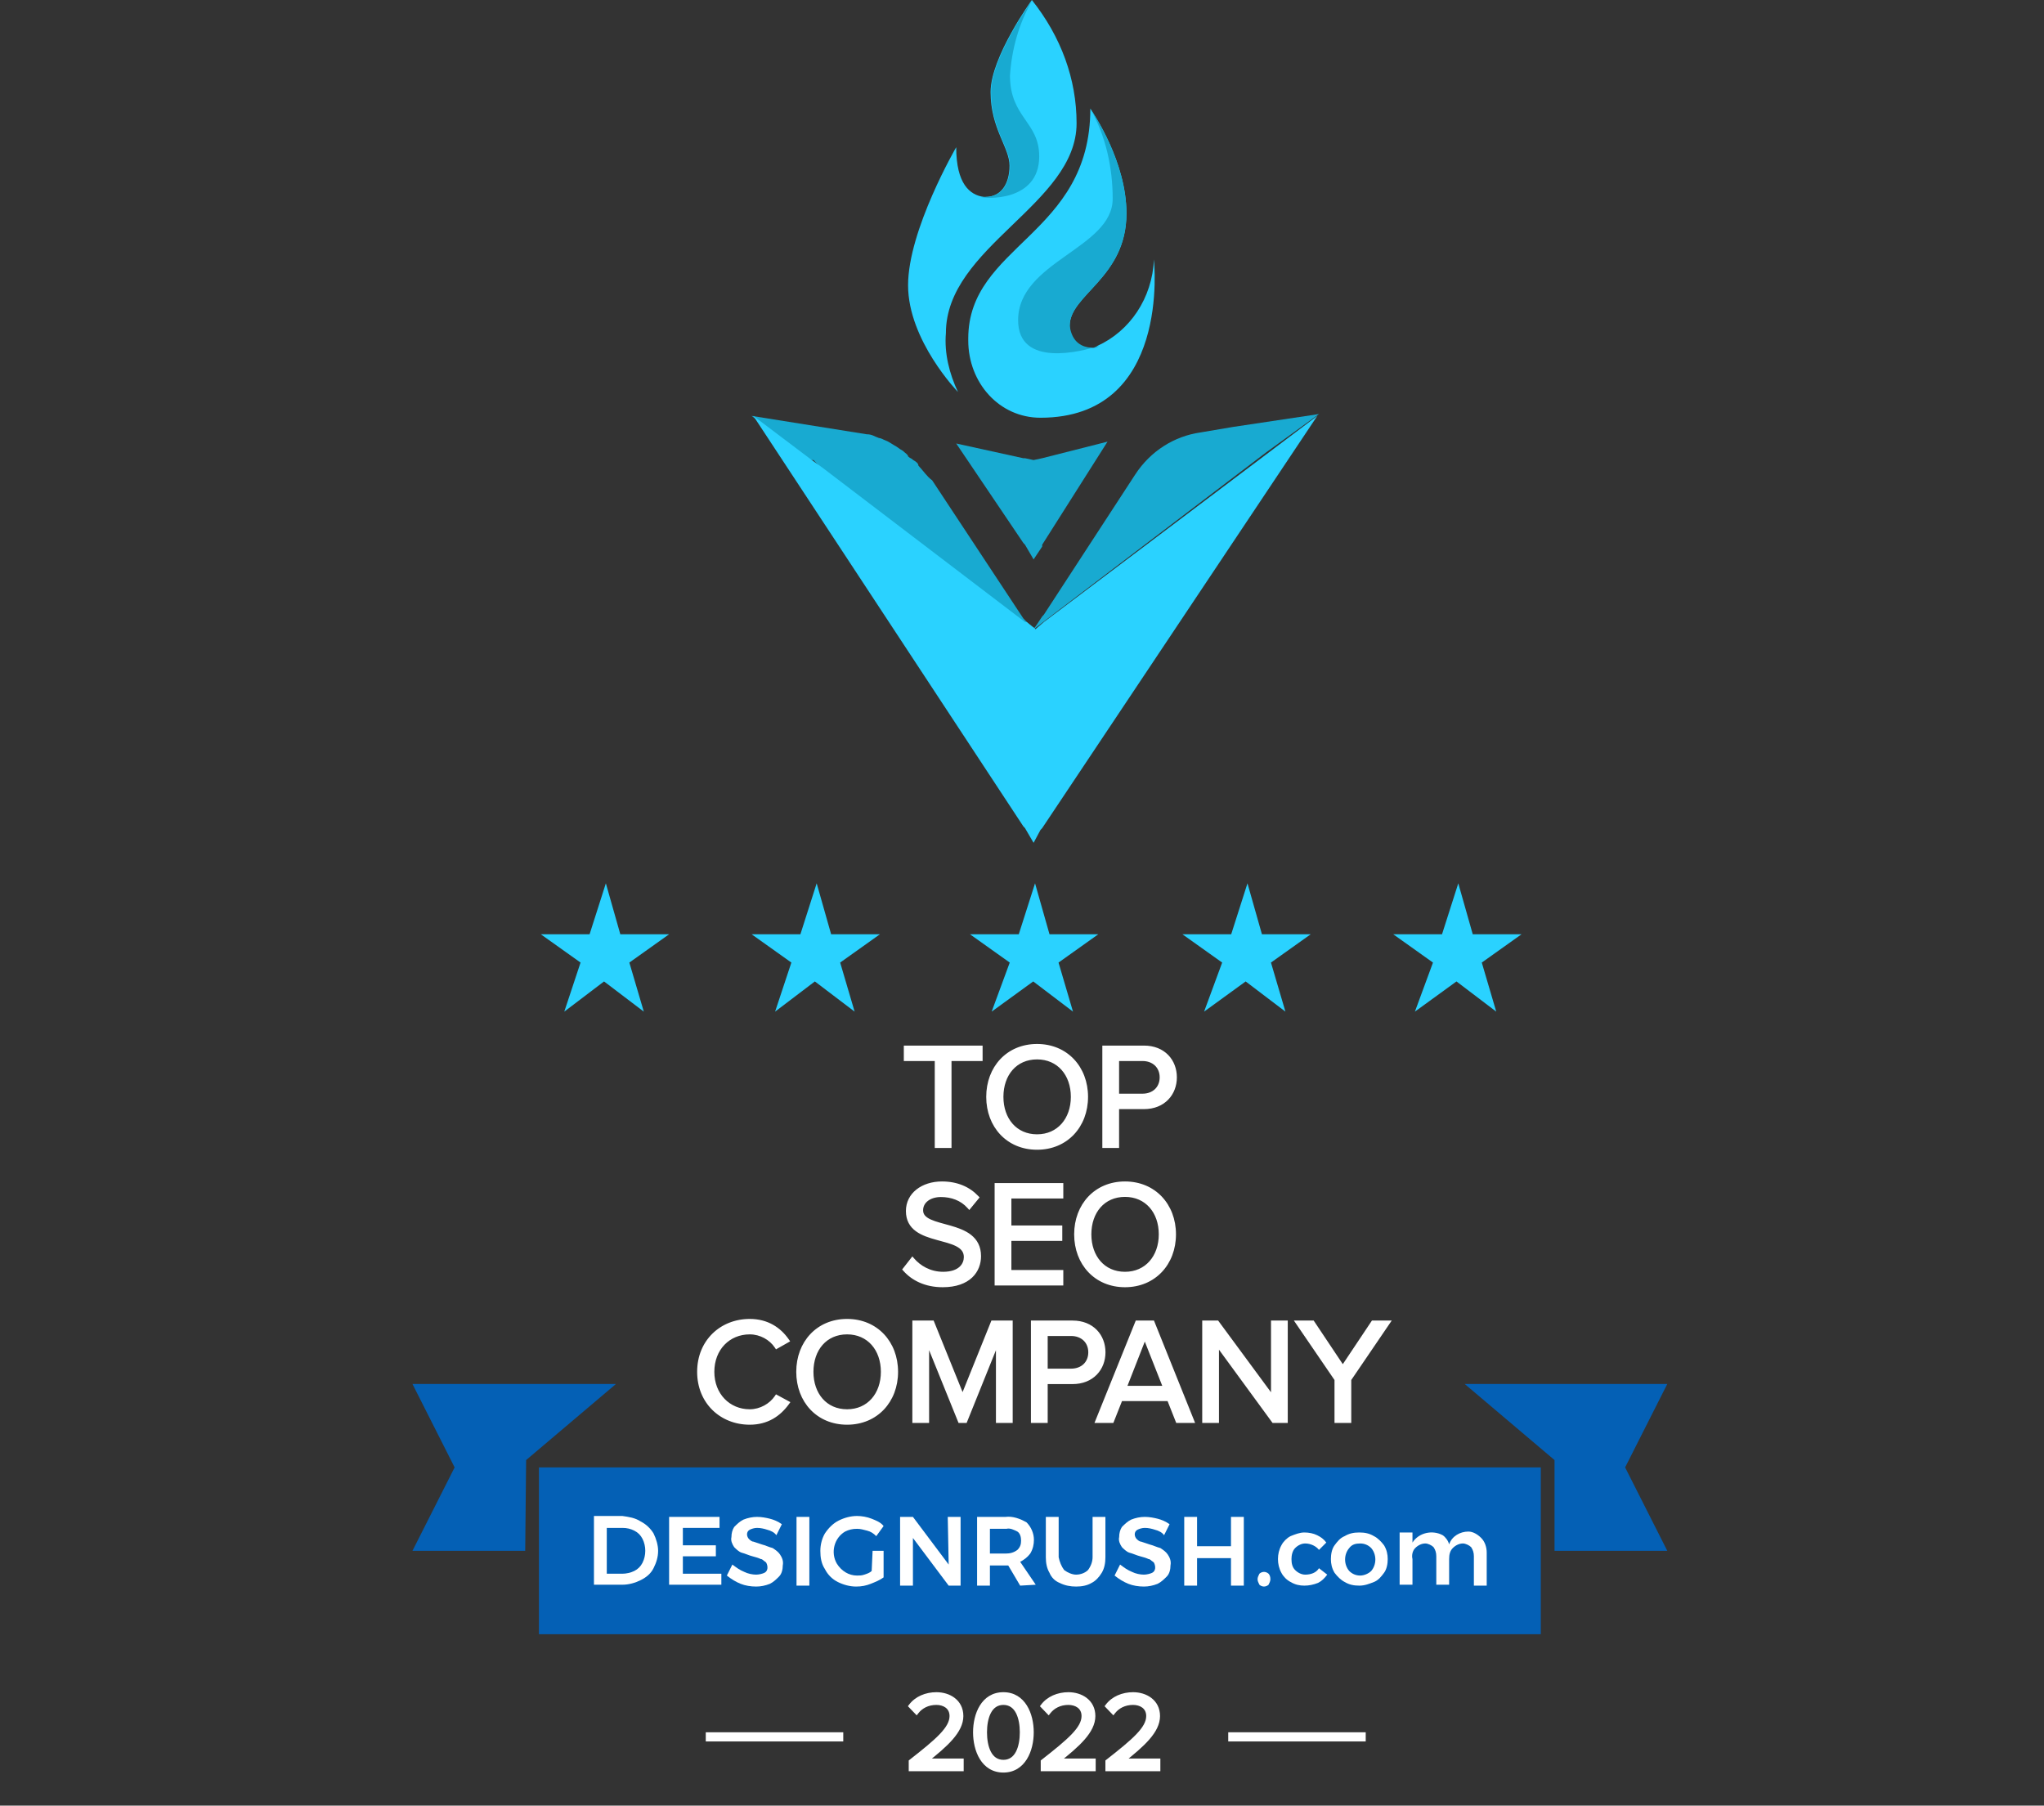 <svg width="223" height="197" viewBox="0 0 223 197" fill="none" xmlns="http://www.w3.org/2000/svg">
<rect x="0" y="0" width="223" height="197" fill="#333333" stroke="none"/>
<path d="M103.56 125V115.512H106.952V114.328H98.856V115.512H102.232V125H103.56ZM113.143 125.192C116.295 125.192 118.455 122.824 118.455 119.672C118.455 116.52 116.295 114.152 113.143 114.152C109.991 114.152 107.847 116.52 107.847 119.672C107.847 122.824 109.991 125.192 113.143 125.192ZM113.143 124.008C110.743 124.008 109.223 122.152 109.223 119.672C109.223 117.176 110.743 115.336 113.143 115.336C115.527 115.336 117.079 117.176 117.079 119.672C117.079 122.152 115.527 124.008 113.143 124.008ZM121.842 125V120.76H124.802C126.93 120.76 128.146 119.288 128.146 117.544C128.146 115.8 126.946 114.328 124.802 114.328H120.514V125H121.842ZM124.642 119.576H121.842V115.512H124.642C125.906 115.512 126.77 116.344 126.77 117.544C126.77 118.744 125.906 119.576 124.642 119.576ZM102.845 140.192C105.725 140.192 106.781 138.592 106.781 137.056C106.781 133.072 100.461 134.448 100.461 132.048C100.461 131.04 101.389 130.352 102.653 130.352C103.821 130.352 104.941 130.736 105.741 131.632L106.541 130.656C105.645 129.712 104.381 129.152 102.765 129.152C100.653 129.152 99.085 130.368 99.085 132.128C99.085 135.936 105.405 134.4 105.405 137.152C105.405 137.984 104.797 139.008 102.893 139.008C101.389 139.008 100.237 138.272 99.549 137.472L98.749 138.496C99.629 139.488 101.005 140.192 102.845 140.192ZM115.756 140V138.816H110.092V135.136H115.644V133.952H110.092V130.512H115.756V129.328H108.764V140H115.756ZM122.737 140.192C125.889 140.192 128.049 137.824 128.049 134.672C128.049 131.52 125.889 129.152 122.737 129.152C119.585 129.152 117.441 131.52 117.441 134.672C117.441 137.824 119.585 140.192 122.737 140.192ZM122.737 139.008C120.337 139.008 118.817 137.152 118.817 134.672C118.817 132.176 120.337 130.336 122.737 130.336C125.121 130.336 126.673 132.176 126.673 134.672C126.673 137.152 125.121 139.008 122.737 139.008ZM81.796 155.192C83.684 155.192 84.964 154.296 85.86 153.064L84.74 152.456C84.132 153.352 83.012 154.008 81.796 154.008C79.46 154.008 77.684 152.2 77.684 149.672C77.684 147.112 79.46 145.336 81.796 145.336C83.012 145.336 84.132 145.976 84.74 146.888L85.844 146.264C84.996 145.048 83.684 144.152 81.796 144.152C78.724 144.152 76.308 146.392 76.308 149.672C76.308 152.952 78.724 155.192 81.796 155.192ZM92.417 155.192C95.569 155.192 97.729 152.824 97.729 149.672C97.729 146.52 95.569 144.152 92.417 144.152C89.265 144.152 87.121 146.52 87.121 149.672C87.121 152.824 89.265 155.192 92.417 155.192ZM92.417 154.008C90.017 154.008 88.497 152.152 88.497 149.672C88.497 147.176 90.017 145.336 92.417 145.336C94.801 145.336 96.353 147.176 96.353 149.672C96.353 152.152 94.801 154.008 92.417 154.008ZM110.235 155V144.328H108.331L105.019 152.552L101.691 144.328H99.787V155H101.115V146.024L104.747 155H105.291L108.907 146.024V155H110.235ZM114.053 155V150.76H117.013C119.141 150.76 120.357 149.288 120.357 147.544C120.357 145.8 119.157 144.328 117.013 144.328H112.725V155H114.053ZM116.853 149.576H114.053V145.512H116.853C118.117 145.512 118.981 146.344 118.981 147.544C118.981 148.744 118.117 149.576 116.853 149.576ZM130.017 155L125.729 144.328H124.081L119.777 155H121.297L122.241 152.616H127.553L128.497 155H130.017ZM127.169 151.448H122.641L124.897 145.688L127.169 151.448ZM140.244 155V144.328H138.916V152.664L132.772 144.328H131.412V155H132.74V146.488L138.964 155H140.244ZM147.172 155V150.488L151.364 144.328H149.812L146.5 149.288L143.188 144.328H141.636L145.844 150.488V155H147.172Z" fill="white"/>
<path d="M103.56 125V125.25H103.81V125H103.56ZM103.56 115.512V115.262H103.31V115.512H103.56ZM106.952 115.512V115.762H107.202V115.512H106.952ZM106.952 114.328H107.202V114.078H106.952V114.328ZM98.856 114.328V114.078H98.606V114.328H98.856ZM98.856 115.512H98.606V115.762H98.856V115.512ZM102.232 115.512H102.482V115.262H102.232V115.512ZM102.232 125H101.982V125.25H102.232V125ZM103.81 125V115.512H103.31V125H103.81ZM103.56 115.762H106.952V115.262H103.56V115.762ZM107.202 115.512V114.328H106.702V115.512H107.202ZM106.952 114.078H98.856V114.578H106.952V114.078ZM98.606 114.328V115.512H99.106V114.328H98.606ZM98.856 115.762H102.232V115.262H98.856V115.762ZM101.982 115.512V125H102.482V115.512H101.982ZM102.232 125.25H103.56V124.75H102.232V125.25ZM113.143 125.442C116.446 125.442 118.705 122.949 118.705 119.672H118.205C118.205 122.699 116.145 124.942 113.143 124.942V125.442ZM118.705 119.672C118.705 116.395 116.446 113.902 113.143 113.902V114.402C116.145 114.402 118.205 116.645 118.205 119.672H118.705ZM113.143 113.902C109.84 113.902 107.597 116.396 107.597 119.672H108.097C108.097 116.644 110.143 114.402 113.143 114.402V113.902ZM107.597 119.672C107.597 122.948 109.84 125.442 113.143 125.442V124.942C110.143 124.942 108.097 122.7 108.097 119.672H107.597ZM113.143 123.758C112.012 123.758 111.102 123.323 110.471 122.605C109.838 121.884 109.473 120.862 109.473 119.672H108.973C108.973 120.962 109.369 122.108 110.095 122.935C110.825 123.765 111.874 124.258 113.143 124.258V123.758ZM109.473 119.672C109.473 118.474 109.838 117.452 110.471 116.733C111.101 116.018 112.012 115.586 113.143 115.586V115.086C111.875 115.086 110.825 115.574 110.096 116.403C109.369 117.228 108.973 118.374 108.973 119.672H109.473ZM113.143 115.586C114.267 115.586 115.182 116.018 115.818 116.734C116.457 117.453 116.829 118.475 116.829 119.672H117.329C117.329 118.373 116.925 117.227 116.192 116.402C115.457 115.574 114.404 115.086 113.143 115.086V115.586ZM116.829 119.672C116.829 120.861 116.458 121.883 115.818 122.604C115.181 123.323 114.266 123.758 113.143 123.758V124.258C114.405 124.258 115.457 123.765 116.192 122.936C116.925 122.109 117.329 120.963 117.329 119.672H116.829ZM121.842 125V125.25H122.092V125H121.842ZM121.842 120.76V120.51H121.592V120.76H121.842ZM120.514 114.328V114.078H120.264V114.328H120.514ZM120.514 125H120.264V125.25H120.514V125ZM121.842 119.576H121.592V119.826H121.842V119.576ZM121.842 115.512V115.262H121.592V115.512H121.842ZM122.092 125V120.76H121.592V125H122.092ZM121.842 121.01H124.802V120.51H121.842V121.01ZM124.802 121.01C125.926 121.01 126.829 120.62 127.451 119.98C128.071 119.343 128.396 118.474 128.396 117.544H127.896C127.896 118.358 127.612 119.097 127.092 119.632C126.574 120.164 125.805 120.51 124.802 120.51V121.01ZM128.396 117.544C128.396 116.615 128.075 115.746 127.457 115.108C126.837 114.468 125.934 114.078 124.802 114.078V114.578C125.814 114.578 126.582 114.924 127.098 115.456C127.616 115.99 127.896 116.729 127.896 117.544H128.396ZM124.802 114.078H120.514V114.578H124.802V114.078ZM120.264 114.328V125H120.764V114.328H120.264ZM120.514 125.25H121.842V124.75H120.514V125.25ZM124.642 119.326H121.842V119.826H124.642V119.326ZM122.092 119.576V115.512H121.592V119.576H122.092ZM121.842 115.762H124.642V115.262H121.842V115.762ZM124.642 115.762C125.218 115.762 125.685 115.951 126.007 116.259C126.327 116.566 126.52 117.006 126.52 117.544H127.02C127.02 116.882 126.78 116.306 126.352 115.897C125.926 115.489 125.329 115.262 124.642 115.262V115.762ZM126.52 117.544C126.52 118.082 126.327 118.522 126.007 118.829C125.685 119.137 125.218 119.326 124.642 119.326V119.826C125.329 119.826 125.926 119.599 126.352 119.191C126.78 118.782 127.02 118.206 127.02 117.544H126.52ZM105.741 131.632L105.554 131.799L105.749 132.016L105.934 131.79L105.741 131.632ZM106.541 130.656L106.734 130.814L106.874 130.644L106.722 130.484L106.541 130.656ZM99.549 137.472L99.738 137.309L99.539 137.078L99.352 137.318L99.549 137.472ZM98.749 138.496L98.552 138.342L98.423 138.506L98.562 138.662L98.749 138.496ZM102.845 140.442C104.331 140.442 105.383 140.028 106.065 139.381C106.746 138.735 107.031 137.881 107.031 137.056H106.531C106.531 137.767 106.287 138.481 105.721 139.019C105.155 139.556 104.238 139.942 102.845 139.942V140.442ZM107.031 137.056C107.031 135.98 106.598 135.248 105.948 134.734C105.314 134.232 104.482 133.945 103.69 133.718C102.876 133.484 102.122 133.316 101.552 133.055C101.272 132.927 101.061 132.787 100.921 132.625C100.787 132.47 100.711 132.286 100.711 132.048H100.211C100.211 132.41 100.332 132.708 100.543 132.952C100.749 133.19 101.032 133.367 101.344 133.51C101.959 133.791 102.785 133.978 103.552 134.198C104.34 134.425 105.087 134.691 105.638 135.126C106.173 135.55 106.531 136.14 106.531 137.056H107.031ZM100.711 132.048C100.711 131.629 100.901 131.276 101.234 131.021C101.572 130.762 102.064 130.602 102.653 130.602V130.102C101.978 130.102 101.373 130.286 100.931 130.623C100.484 130.964 100.211 131.459 100.211 132.048H100.711ZM102.653 130.602C103.766 130.602 104.812 130.967 105.554 131.799L105.927 131.465C105.069 130.505 103.875 130.102 102.653 130.102V130.602ZM105.934 131.79L106.734 130.814L106.347 130.498L105.547 131.474L105.934 131.79ZM106.722 130.484C105.775 129.486 104.443 128.902 102.765 128.902V129.402C104.318 129.402 105.515 129.938 106.359 130.828L106.722 130.484ZM102.765 128.902C100.57 128.902 98.835 130.18 98.835 132.128H99.335C99.335 130.556 100.735 129.402 102.765 129.402V128.902ZM98.835 132.128C98.835 133.166 99.272 133.856 99.924 134.334C100.558 134.799 101.39 135.06 102.178 135.277C102.987 135.5 103.74 135.677 104.303 135.964C104.58 136.105 104.791 136.265 104.934 136.453C105.072 136.637 105.155 136.86 105.155 137.152H105.655C105.655 136.756 105.539 136.425 105.333 136.152C105.129 135.882 104.847 135.68 104.531 135.519C103.909 135.201 103.082 135.008 102.311 134.795C101.519 134.576 100.771 134.335 100.22 133.931C99.687 133.54 99.335 132.994 99.335 132.128H98.835ZM105.155 137.152C105.155 137.508 105.025 137.902 104.693 138.208C104.361 138.515 103.8 138.758 102.893 138.758V139.258C103.889 139.258 104.584 138.989 105.032 138.576C105.48 138.162 105.655 137.628 105.655 137.152H105.155ZM102.893 138.758C101.475 138.758 100.388 138.065 99.738 137.309L99.359 137.635C100.085 138.479 101.303 139.258 102.893 139.258V138.758ZM99.352 137.318L98.552 138.342L98.946 138.65L99.746 137.626L99.352 137.318ZM98.562 138.662C99.491 139.71 100.937 140.442 102.845 140.442V139.942C101.073 139.942 99.766 139.266 98.936 138.33L98.562 138.662ZM115.756 140V140.25H116.006V140H115.756ZM115.756 138.816H116.006V138.566H115.756V138.816ZM110.092 138.816H109.842V139.066H110.092V138.816ZM110.092 135.136V134.886H109.842V135.136H110.092ZM115.644 135.136V135.386H115.894V135.136H115.644ZM115.644 133.952H115.894V133.702H115.644V133.952ZM110.092 133.952H109.842V134.202H110.092V133.952ZM110.092 130.512V130.262H109.842V130.512H110.092ZM115.756 130.512V130.762H116.006V130.512H115.756ZM115.756 129.328H116.006V129.078H115.756V129.328ZM108.764 129.328V129.078H108.514V129.328H108.764ZM108.764 140H108.514V140.25H108.764V140ZM116.006 140V138.816H115.506V140H116.006ZM115.756 138.566H110.092V139.066H115.756V138.566ZM110.342 138.816V135.136H109.842V138.816H110.342ZM110.092 135.386H115.644V134.886H110.092V135.386ZM115.894 135.136V133.952H115.394V135.136H115.894ZM115.644 133.702H110.092V134.202H115.644V133.702ZM110.342 133.952V130.512H109.842V133.952H110.342ZM110.092 130.762H115.756V130.262H110.092V130.762ZM116.006 130.512V129.328H115.506V130.512H116.006ZM115.756 129.078H108.764V129.578H115.756V129.078ZM108.514 129.328V140H109.014V129.328H108.514ZM108.764 140.25H115.756V139.75H108.764V140.25ZM122.737 140.442C126.04 140.442 128.299 137.949 128.299 134.672H127.799C127.799 137.699 125.738 139.942 122.737 139.942V140.442ZM128.299 134.672C128.299 131.395 126.04 128.902 122.737 128.902V129.402C125.738 129.402 127.799 131.645 127.799 134.672H128.299ZM122.737 128.902C119.433 128.902 117.191 131.396 117.191 134.672H117.691C117.691 131.644 119.737 129.402 122.737 129.402V128.902ZM117.191 134.672C117.191 137.948 119.433 140.442 122.737 140.442V139.942C119.737 139.942 117.691 137.7 117.691 134.672H117.191ZM122.737 138.758C121.606 138.758 120.695 138.323 120.065 137.605C119.431 136.884 119.067 135.862 119.067 134.672H118.567C118.567 135.962 118.963 137.108 119.689 137.935C120.419 138.765 121.468 139.258 122.737 139.258V138.758ZM119.067 134.672C119.067 133.474 119.432 132.452 120.065 131.733C120.695 131.018 121.605 130.586 122.737 130.586V130.086C121.469 130.086 120.419 130.574 119.689 131.403C118.962 132.228 118.567 133.374 118.567 134.672H119.067ZM122.737 130.586C123.86 130.586 124.775 131.018 125.412 131.734C126.051 132.453 126.423 133.475 126.423 134.672H126.923C126.923 133.373 126.519 132.227 125.786 131.402C125.051 130.574 123.998 130.086 122.737 130.086V130.586ZM126.423 134.672C126.423 135.861 126.051 136.883 125.412 137.604C124.775 138.323 123.86 138.758 122.737 138.758V139.258C123.998 139.258 125.051 138.765 125.786 137.936C126.519 137.109 126.923 135.963 126.923 134.672H126.423ZM85.86 153.064L86.062 153.211L86.23 152.98L85.98 152.844L85.86 153.064ZM84.74 152.456L84.859 152.236L84.66 152.128L84.533 152.316L84.74 152.456ZM84.74 146.888L84.532 147.027L84.661 147.22L84.863 147.106L84.74 146.888ZM85.844 146.264L85.967 146.482L86.206 146.346L86.049 146.121L85.844 146.264ZM81.796 155.442C83.78 155.442 85.129 154.494 86.062 153.211L85.658 152.917C84.799 154.098 83.588 154.942 81.796 154.942V155.442ZM85.98 152.844L84.859 152.236L84.621 152.676L85.741 153.284L85.98 152.844ZM84.533 152.316C83.97 153.146 82.925 153.758 81.796 153.758V154.258C83.099 154.258 84.295 153.558 84.947 152.596L84.533 152.316ZM81.796 153.758C79.608 153.758 77.934 152.072 77.934 149.672H77.434C77.434 152.328 79.312 154.258 81.796 154.258V153.758ZM77.934 149.672C77.934 147.241 79.607 145.586 81.796 145.586V145.086C79.313 145.086 77.434 146.983 77.434 149.672H77.934ZM81.796 145.586C82.927 145.586 83.97 146.183 84.532 147.027L84.948 146.749C84.294 145.769 83.097 145.086 81.796 145.086V145.586ZM84.863 147.106L85.967 146.482L85.721 146.046L84.617 146.67L84.863 147.106ZM86.049 146.121C85.161 144.848 83.777 143.902 81.796 143.902V144.402C83.591 144.402 84.831 145.248 85.639 146.407L86.049 146.121ZM81.796 143.902C78.591 143.902 76.058 146.25 76.058 149.672H76.558C76.558 146.534 78.858 144.402 81.796 144.402V143.902ZM76.058 149.672C76.058 153.094 78.591 155.442 81.796 155.442V154.942C78.858 154.942 76.558 152.81 76.558 149.672H76.058ZM92.417 155.442C95.719 155.442 97.979 152.949 97.979 149.672H97.479C97.479 152.699 95.418 154.942 92.417 154.942V155.442ZM97.979 149.672C97.979 146.395 95.719 143.902 92.417 143.902V144.402C95.418 144.402 97.479 146.645 97.479 149.672H97.979ZM92.417 143.902C89.113 143.902 86.871 146.396 86.871 149.672H87.371C87.371 146.644 89.416 144.402 92.417 144.402V143.902ZM86.871 149.672C86.871 152.948 89.113 155.442 92.417 155.442V154.942C89.416 154.942 87.371 152.7 87.371 149.672H86.871ZM92.417 153.758C91.286 153.758 90.375 153.323 89.745 152.605C89.111 151.884 88.747 150.862 88.747 149.672H88.247C88.247 150.962 88.642 152.108 89.369 152.935C90.098 153.765 91.148 154.258 92.417 154.258V153.758ZM88.747 149.672C88.747 148.474 89.111 147.452 89.744 146.733C90.375 146.018 91.285 145.586 92.417 145.586V145.086C91.148 145.086 90.099 145.574 89.369 146.403C88.642 147.228 88.247 148.374 88.247 149.672H88.747ZM92.417 145.586C93.54 145.586 94.455 146.018 95.092 146.734C95.731 147.453 96.103 148.475 96.103 149.672H96.603C96.603 148.373 96.198 147.227 95.466 146.402C94.73 145.574 93.677 145.086 92.417 145.086V145.586ZM96.103 149.672C96.103 150.861 95.731 151.883 95.092 152.604C94.454 153.323 93.539 153.758 92.417 153.758V154.258C93.678 154.258 94.731 153.765 95.466 152.936C96.198 152.109 96.603 150.963 96.603 149.672H96.103ZM110.235 155V155.25H110.485V155H110.235ZM110.235 144.328H110.485V144.078H110.235V144.328ZM108.331 144.328V144.078H108.162L108.099 144.235L108.331 144.328ZM105.019 152.552L104.787 152.646L105.02 153.22L105.251 152.645L105.019 152.552ZM101.691 144.328L101.923 144.234L101.86 144.078H101.691V144.328ZM99.787 144.328V144.078H99.537V144.328H99.787ZM99.787 155H99.537V155.25H99.787V155ZM101.115 155V155.25H101.365V155H101.115ZM101.115 146.024L101.347 145.93L100.865 146.024H101.115ZM104.747 155L104.515 155.094L104.579 155.25H104.747V155ZM105.291 155V155.25H105.46L105.523 155.093L105.291 155ZM108.907 146.024H109.157L108.675 145.931L108.907 146.024ZM108.907 155H108.657V155.25H108.907V155ZM110.485 155V144.328H109.985V155H110.485ZM110.235 144.078H108.331V144.578H110.235V144.078ZM108.099 144.235L104.787 152.459L105.251 152.645L108.563 144.421L108.099 144.235ZM105.251 152.458L101.923 144.234L101.459 144.422L104.787 152.646L105.251 152.458ZM101.691 144.078H99.787V144.578H101.691V144.078ZM99.537 144.328V155H100.037V144.328H99.537ZM99.787 155.25H101.115V154.75H99.787V155.25ZM101.365 155V146.024H100.865V155H101.365ZM100.883 146.118L104.515 155.094L104.979 154.906L101.347 145.93L100.883 146.118ZM104.747 155.25H105.291V154.75H104.747V155.25ZM105.523 155.093L109.139 146.117L108.675 145.931L105.059 154.907L105.523 155.093ZM108.657 146.024V155H109.157V146.024H108.657ZM108.907 155.25H110.235V154.75H108.907V155.25ZM114.053 155V155.25H114.303V155H114.053ZM114.053 150.76V150.51H113.803V150.76H114.053ZM112.725 144.328V144.078H112.475V144.328H112.725ZM112.725 155H112.475V155.25H112.725V155ZM114.053 149.576H113.803V149.826H114.053V149.576ZM114.053 145.512V145.262H113.803V145.512H114.053ZM114.303 155V150.76H113.803V155H114.303ZM114.053 151.01H117.013V150.51H114.053V151.01ZM117.013 151.01C118.137 151.01 119.04 150.62 119.662 149.98C120.282 149.343 120.607 148.474 120.607 147.544H120.107C120.107 148.358 119.823 149.097 119.303 149.632C118.785 150.164 118.016 150.51 117.013 150.51V151.01ZM120.607 147.544C120.607 146.615 120.286 145.746 119.668 145.108C119.048 144.468 118.145 144.078 117.013 144.078V144.578C118.025 144.578 118.793 144.924 119.309 145.456C119.827 145.99 120.107 146.729 120.107 147.544H120.607ZM117.013 144.078H112.725V144.578H117.013V144.078ZM112.475 144.328V155H112.975V144.328H112.475ZM112.725 155.25H114.053V154.75H112.725V155.25ZM116.853 149.326H114.053V149.826H116.853V149.326ZM114.303 149.576V145.512H113.803V149.576H114.303ZM114.053 145.762H116.853V145.262H114.053V145.762ZM116.853 145.762C117.429 145.762 117.896 145.951 118.218 146.259C118.538 146.566 118.731 147.006 118.731 147.544H119.231C119.231 146.882 118.991 146.306 118.563 145.897C118.137 145.489 117.54 145.262 116.853 145.262V145.762ZM118.731 147.544C118.731 148.082 118.538 148.522 118.218 148.829C117.896 149.137 117.429 149.326 116.853 149.326V149.826C117.54 149.826 118.137 149.599 118.563 149.191C118.991 148.782 119.231 148.206 119.231 147.544H118.731ZM130.017 155V155.25H130.387L130.249 154.907L130.017 155ZM125.729 144.328L125.961 144.235L125.898 144.078H125.729V144.328ZM124.081 144.328V144.078H123.912L123.849 144.234L124.081 144.328ZM119.777 155L119.545 154.906L119.406 155.25H119.777V155ZM121.297 155V155.25H121.467L121.529 155.092L121.297 155ZM122.241 152.616V152.366H122.071L122.008 152.524L122.241 152.616ZM127.553 152.616L127.785 152.524L127.723 152.366H127.553V152.616ZM128.497 155L128.264 155.092L128.327 155.25H128.497V155ZM127.169 151.448V151.698H127.536L127.401 151.356L127.169 151.448ZM122.641 151.448L122.408 151.357L122.274 151.698H122.641V151.448ZM124.897 145.688L125.129 145.596L124.896 145.005L124.664 145.597L124.897 145.688ZM130.249 154.907L125.961 144.235L125.497 144.421L129.785 155.093L130.249 154.907ZM125.729 144.078H124.081V144.578H125.729V144.078ZM123.849 144.234L119.545 154.906L120.009 155.094L124.313 144.422L123.849 144.234ZM119.777 155.25H121.297V154.75H119.777V155.25ZM121.529 155.092L122.473 152.708L122.008 152.524L121.064 154.908L121.529 155.092ZM122.241 152.866H127.553V152.366H122.241V152.866ZM127.32 152.708L128.264 155.092L128.729 154.908L127.785 152.524L127.32 152.708ZM128.497 155.25H130.017V154.75H128.497V155.25ZM127.169 151.198H122.641V151.698H127.169V151.198ZM122.874 151.539L125.13 145.779L124.664 145.597L122.408 151.357L122.874 151.539ZM124.664 145.78L126.936 151.54L127.401 151.356L125.129 145.596L124.664 145.78ZM140.244 155V155.25H140.494V155H140.244ZM140.244 144.328H140.494V144.078H140.244V144.328ZM138.916 144.328V144.078H138.666V144.328H138.916ZM138.916 152.664L138.715 152.812L139.166 153.425V152.664H138.916ZM132.772 144.328L132.973 144.18L132.898 144.078H132.772V144.328ZM131.412 144.328V144.078H131.162V144.328H131.412ZM131.412 155H131.162V155.25H131.412V155ZM132.74 155V155.25H132.99V155H132.74ZM132.74 146.488L132.942 146.34L132.49 145.723V146.488H132.74ZM138.964 155L138.762 155.148L138.837 155.25H138.964V155ZM140.494 155V144.328H139.994V155H140.494ZM140.244 144.078H138.916V144.578H140.244V144.078ZM138.666 144.328V152.664H139.166V144.328H138.666ZM139.117 152.516L132.973 144.18L132.571 144.476L138.715 152.812L139.117 152.516ZM132.772 144.078H131.412V144.578H132.772V144.078ZM131.162 144.328V155H131.662V144.328H131.162ZM131.412 155.25H132.74V154.75H131.412V155.25ZM132.99 155V146.488H132.49V155H132.99ZM132.538 146.636L138.762 155.148L139.166 154.852L132.942 146.34L132.538 146.636ZM138.964 155.25H140.244V154.75H138.964V155.25ZM147.172 155V155.25H147.422V155H147.172ZM147.172 150.488L146.966 150.347L146.922 150.411V150.488H147.172ZM151.364 144.328L151.571 144.469L151.837 144.078H151.364V144.328ZM149.812 144.328V144.078H149.679L149.604 144.189L149.812 144.328ZM146.5 149.288L146.292 149.427L146.5 149.738L146.708 149.427L146.5 149.288ZM143.188 144.328L143.396 144.189L143.322 144.078H143.188V144.328ZM141.636 144.328V144.078H141.163L141.43 144.469L141.636 144.328ZM145.844 150.488H146.094V150.411L146.051 150.347L145.844 150.488ZM145.844 155H145.594V155.25H145.844V155ZM147.422 155V150.488H146.922V155H147.422ZM147.379 150.629L151.571 144.469L151.158 144.187L146.966 150.347L147.379 150.629ZM151.364 144.078H149.812V144.578H151.364V144.078ZM149.604 144.189L146.292 149.149L146.708 149.427L150.02 144.467L149.604 144.189ZM146.708 149.149L143.396 144.189L142.98 144.467L146.292 149.427L146.708 149.149ZM143.188 144.078H141.636V144.578H143.188V144.078ZM141.43 144.469L145.638 150.629L146.051 150.347L141.843 144.187L141.43 144.469ZM145.594 150.488V155H146.094V150.488H145.594ZM145.844 155.25H147.172V154.75H145.844V155.25Z" fill="white"/>
<path d="M112.765 68.666C112.577 68.666 112.577 68.465 112.765 68.666L111.827 68.063L111.639 67.862L89.504 50.997C89.504 50.997 89.316 50.997 89.316 50.797L88.941 50.395L88.753 50.194H88.378L82 45.376L94.569 47.383C95.131 47.383 95.319 47.584 95.882 47.785C96.069 47.785 96.445 47.986 96.445 47.986C97.007 48.186 97.195 48.387 97.57 48.588C97.945 48.789 98.133 48.989 98.508 49.19C98.696 49.391 99.071 49.592 99.071 49.793C99.258 49.993 99.446 49.993 99.634 50.194C100.009 50.395 100.196 50.596 100.196 50.797C100.759 51.399 101.134 52.001 101.697 52.403L111.639 67.461L111.827 67.662L112.765 68.666Z" fill="#18AAD1"/>
<path d="M112.765 91.956L111.827 90.35L111.639 90.149L82.188 45.376L88.566 50.194L89.691 50.997L111.827 67.863H112.015L112.765 68.465C112.765 68.465 112.952 68.465 112.952 68.666L113.89 67.863L143.717 45.376L113.703 90.35L113.515 90.55L112.765 91.956Z" fill="#2AD2FF"/>
<path d="M112.765 61.036L111.827 59.43L111.639 59.229L104.323 48.387L111.639 49.993H111.827L112.765 50.194L113.703 49.993L120.831 48.186L113.703 59.43V59.63L112.765 61.036Z" fill="#18AAD1"/>
<path d="M143.905 45.175L134.525 46.58L130.961 47.183C128.147 47.584 125.521 49.19 123.833 51.8L113.89 67.059L113.703 67.26L112.765 68.666L113.89 67.461L114.078 67.26L112.765 68.666L138.09 49.391L143.905 45.175Z" fill="#18AAD1"/>
<path d="M117.455 13.452C117.455 22.286 103.198 26.904 103.198 36.341C103.01 38.549 103.573 40.758 104.511 42.766C104.511 42.766 99.071 37.144 99.071 31.12C99.071 25.097 104.323 16.062 104.323 16.062C104.323 20.078 105.824 21.282 107.325 21.483H107.512C109.201 21.483 110.139 20.078 110.139 18.07C110.139 16.062 108.075 14.054 108.075 10.039C108.075 6.224 112.577 0 112.577 0C115.766 4.016 117.455 8.633 117.455 13.452Z" fill="#2AD2FF"/>
<path d="M113.515 45.577C109.013 45.577 105.636 41.762 105.636 37.144V36.943C105.636 26.704 118.955 25.7 118.955 11.846C119.331 12.448 122.895 17.669 122.895 23.291C122.895 30.318 116.704 32.125 116.704 35.538C116.704 36.943 117.267 37.947 119.143 37.947C119.331 37.947 119.518 37.947 119.706 37.746C123.27 36.14 125.709 32.526 125.896 28.31C125.896 28.511 127.772 45.577 113.515 45.577Z" fill="#2AD2FF"/>
<path d="M119.331 37.947C119.518 37.947 119.706 37.947 119.893 37.746C118.018 38.349 111.077 40.156 111.077 34.936C111.077 28.511 121.394 27.105 121.394 21.684C121.394 18.271 120.644 14.858 118.955 11.846C119.331 12.448 122.895 17.669 122.895 23.291C122.895 30.318 116.704 32.125 116.704 35.538C116.892 36.943 117.642 37.947 119.331 37.947Z" fill="#18AAD1"/>
<path d="M113.378 17.066C113.378 22.085 107.375 21.684 107 21.483H107.563C109.251 21.483 110.189 20.078 110.189 18.07C110.189 16.062 108.126 14.054 108.126 10.039C108.126 6.224 112.628 0 112.628 0C111.127 2.61 110.377 5.421 110.189 8.232C110.189 12.85 113.378 13.251 113.378 17.066Z" fill="#18AAD1"/>
<path d="M110.162 105.02L105.824 101.932H111.148L112.923 96.373L114.5 101.932H119.824L115.486 105.02L117.063 110.373L112.725 107.079L108.19 110.373L110.162 105.02Z" fill="#2AD2FF"/>
<path d="M133.338 105.02L129 101.932H134.324L136.099 96.373L137.676 101.932H143L138.662 105.02L140.239 110.373L135.901 107.079L131.366 110.373L133.338 105.02Z" fill="#2AD2FF"/>
<path d="M156.338 105.02L152 101.932H157.324L159.099 96.373L160.676 101.932H166L161.662 105.02L163.239 110.373L158.901 107.079L154.366 110.373L156.338 105.02Z" fill="#2AD2FF"/>
<path d="M86.338 105.02L82 101.932H87.324L89.099 96.373L90.676 101.932H96L91.662 105.02L93.239 110.373L88.901 107.079L84.563 110.373L86.338 105.02Z" fill="#2AD2FF"/>
<path d="M63.338 105.02L59 101.932H64.324L66.099 96.373L67.676 101.932H73L68.662 105.02L70.239 110.373L65.901 107.079L61.563 110.373L63.338 105.02Z" fill="#2AD2FF"/>
<path d="M168.1 160.1H58.8V178.3H168.1V160.1Z" fill="#0460B5"/>
<path d="M67.2 151H45L49.6 160.1L45 169.2H57.3L57.4 159.3L67.2 151Z" fill="#0460B5"/>
<path d="M159.8 151H181.9L177.3 160.1L181.9 169.2H169.6V159.3L159.8 151Z" fill="#0460B5"/>
<path d="M69.9 166C70.5 166.3 71 166.8 71.3 167.3C71.6 167.9 71.8 168.6 71.8 169.2C71.8 169.9 71.6 170.5 71.3 171.1C71 171.7 70.5 172.1 69.9 172.4C69.3 172.7 68.6 172.9 67.9 172.9H64.8V165.4H67.9C68.6 165.5 69.3 165.6 69.9 166ZM69.2 171.4C69.6 171.2 69.9 170.9 70.1 170.5C70.5 169.7 70.5 168.7 70.1 167.9C69.9 167.5 69.6 167.2 69.2 167C68.8 166.8 68.4 166.7 67.9 166.7H66.2V171.7H67.9C68.3 171.7 68.8 171.6 69.2 171.4Z" fill="white"/>
<path d="M73 165.5H78.5V166.7H74.5V168.6H78.1V169.8H74.5V171.7H78.7V172.9H73V165.5Z" fill="white"/>
<path d="M83.7 166.9C83.4 166.8 83 166.7 82.6 166.7C82.3 166.7 82 166.8 81.8 166.9C81.6 167 81.5 167.2 81.5 167.4C81.5 167.6 81.6 167.8 81.7 167.9C81.8 168 82 168.2 82.2 168.2C82.5 168.3 82.8 168.4 83.1 168.5C83.5 168.6 83.9 168.8 84.3 168.9C84.6 169.1 84.9 169.3 85.1 169.6C85.3 169.9 85.5 170.3 85.4 170.8C85.4 171.2 85.3 171.7 85 172C84.7 172.3 84.4 172.6 84 172.8C83.5 173 83 173.1 82.5 173.1C81.9 173.1 81.3 173 80.8 172.8C80.3 172.6 79.8 172.3 79.3 171.9L79.9 170.7C80.3 171 80.7 171.3 81.2 171.5C81.6 171.7 82.1 171.8 82.5 171.8C82.8 171.8 83.2 171.7 83.4 171.6C83.8 171.4 83.8 170.9 83.6 170.5L83.5 170.4C83.3 170.3 83.2 170.1 83 170.1C82.8 170 82.5 169.9 82.1 169.8C81.7 169.7 81.3 169.5 80.9 169.4C80.6 169.3 80.3 169 80.1 168.8C79.9 168.5 79.7 168.1 79.8 167.7C79.8 167.3 79.9 166.9 80.1 166.6C80.4 166.3 80.7 166 81.1 165.8C81.6 165.6 82.1 165.5 82.6 165.5C83.1 165.5 83.6 165.6 84 165.7C84.4 165.8 84.9 166 85.3 166.3L84.7 167.5C84.5 167.2 84.1 167 83.7 166.9Z" fill="white"/>
<path d="M86.9 165.5H88.3V173H86.9V165.5Z" fill="white"/>
<path d="M95.2 169.2H96.4V172.1C96 172.4 95.5 172.6 95 172.8C94.5 173 94 173.1 93.4 173.1C92.7 173.1 92 172.9 91.4 172.6C90.8 172.3 90.3 171.8 90 171.2C89.6 170.6 89.5 169.9 89.5 169.2C89.5 168.5 89.7 167.8 90 167.3C90.4 166.7 90.9 166.2 91.5 165.9C92.1 165.6 92.8 165.4 93.5 165.4C94 165.4 94.6 165.5 95.1 165.7C95.6 165.9 96.1 166.1 96.4 166.5L95.6 167.6C95.3 167.3 95 167.1 94.6 167C94.2 166.9 93.9 166.8 93.5 166.8C93 166.8 92.6 166.9 92.2 167.1C91 167.8 90.6 169.4 91.3 170.6C91.8 171.4 92.6 171.9 93.5 171.9C93.8 171.9 94 171.9 94.3 171.8C94.6 171.7 94.9 171.6 95.1 171.4L95.2 169.2Z" fill="white"/>
<path d="M103.4 165.5H104.8V173H103.5L99.6 167.8V173H98.2V165.5H99.6L103.5 170.7L103.4 165.5Z" fill="white"/>
<path d="M111.3 173L110 170.8H108V173H106.6V165.5H109.7C110.5 165.4 111.3 165.7 112 166.1C112.5 166.6 112.8 167.3 112.8 168C112.8 168.5 112.7 169 112.4 169.5C112.1 169.9 111.7 170.2 111.3 170.4L113 172.9L111.3 173ZM108 169.5H109.7C110.2 169.5 110.6 169.4 111 169.1C111.3 168.8 111.4 168.5 111.4 168.1C111.4 167.7 111.3 167.3 111 167.1C110.6 166.9 110.2 166.7 109.8 166.8H108V169.5Z" fill="white"/>
<path d="M116.1 171.3C116.5 171.6 117 171.8 117.4 171.8C117.9 171.8 118.4 171.6 118.7 171.3C119 170.9 119.2 170.4 119.2 169.9V165.5H120.6V169.9C120.6 170.5 120.5 171.1 120.2 171.6C119.9 172.1 119.5 172.5 119.1 172.7C118.6 173 118 173.1 117.4 173.1C116.8 173.1 116.2 173 115.6 172.7C115.1 172.5 114.7 172.1 114.5 171.6C114.2 171.1 114.1 170.5 114.1 169.9V165.5H115.5V169.9C115.6 170.4 115.8 170.9 116.1 171.3Z" fill="white"/>
<path d="M126 166.9C125.7 166.8 125.3 166.7 124.9 166.7C124.6 166.7 124.3 166.8 124.1 166.9C123.9 167 123.8 167.2 123.8 167.4C123.8 167.6 123.9 167.8 124 167.9C124.1 168 124.3 168.2 124.5 168.2C124.8 168.3 125.1 168.4 125.4 168.5C125.8 168.6 126.2 168.8 126.6 168.9C126.9 169.1 127.2 169.3 127.4 169.6C127.6 169.9 127.8 170.3 127.7 170.8C127.7 171.2 127.6 171.7 127.3 172C127 172.3 126.7 172.6 126.3 172.8C125.8 173 125.3 173.1 124.8 173.1C124.2 173.1 123.6 173 123.1 172.8C122.6 172.6 122.1 172.3 121.6 171.9L122.2 170.7C122.6 171 123 171.3 123.5 171.5C123.9 171.7 124.4 171.8 124.8 171.8C125.1 171.8 125.5 171.7 125.7 171.6C126.1 171.4 126.1 170.9 125.9 170.5L125.8 170.4C125.6 170.3 125.5 170.1 125.3 170.1C125.1 170 124.8 169.9 124.4 169.8C124 169.7 123.6 169.5 123.2 169.4C122.9 169.3 122.6 169 122.4 168.8C122.2 168.5 122 168.1 122.1 167.7C122.1 167.3 122.2 166.9 122.4 166.6C122.7 166.3 123 166 123.4 165.8C123.9 165.6 124.4 165.5 124.9 165.5C125.4 165.5 125.9 165.6 126.3 165.7C126.7 165.8 127.2 166 127.6 166.3L127 167.5C126.8 167.2 126.4 167 126 166.9Z" fill="white"/>
<path d="M129.2 165.5H130.6V168.7H134.3V165.5H135.7V173H134.3V170H130.6V173H129.2V165.5Z" fill="white"/>
<path d="M138.4 171.7C138.5 171.8 138.6 172 138.6 172.3C138.6 172.5 138.5 172.7 138.4 172.9C138.3 173 138.1 173.1 137.9 173.1C137.7 173.1 137.5 173 137.4 172.9C137.3 172.7 137.2 172.5 137.2 172.3C137.2 172.1 137.3 171.9 137.4 171.7C137.5 171.6 137.7 171.5 137.9 171.5C138.1 171.5 138.3 171.6 138.4 171.7Z" fill="white"/>
<path d="M142.4 168.4C142 168.4 141.6 168.6 141.3 168.9C141 169.2 140.9 169.7 140.9 170.1C140.9 170.6 141 171 141.3 171.3C141.6 171.6 142 171.8 142.4 171.8C143 171.8 143.6 171.6 143.9 171.1L144.8 171.8C144.5 172.2 144.2 172.5 143.8 172.7C143.3 172.9 142.8 173 142.3 173C141.8 173 141.3 172.9 140.8 172.6C140.4 172.4 140 172 139.8 171.6C139.3 170.7 139.3 169.5 139.8 168.6C140 168.2 140.4 167.8 140.8 167.6C141.3 167.4 141.8 167.2 142.3 167.2C142.8 167.2 143.3 167.3 143.7 167.5C144.1 167.7 144.4 167.9 144.7 168.3L143.9 169.1C143.6 168.7 143 168.4 142.4 168.4Z" fill="white"/>
<path d="M149.9 167.6C150.3 167.8 150.7 168.2 151 168.6C151.3 169.1 151.4 169.6 151.4 170.1C151.4 170.6 151.3 171.2 151 171.6C150.7 172 150.4 172.4 149.9 172.6C149.4 172.8 148.9 173 148.3 173C147.7 173 147.2 172.9 146.7 172.6C146.3 172.4 145.9 172 145.6 171.6C145.3 171.1 145.2 170.6 145.2 170.1C145.2 169.6 145.3 169 145.6 168.6C145.9 168.2 146.2 167.8 146.7 167.6C147.2 167.3 147.7 167.2 148.3 167.2C148.9 167.2 149.4 167.3 149.9 167.6ZM147.2 168.9C146.6 169.6 146.6 170.7 147.2 171.4C147.5 171.7 147.9 171.9 148.4 171.9C148.8 171.9 149.3 171.7 149.6 171.4C150.2 170.7 150.2 169.6 149.6 168.9C149.3 168.6 148.9 168.4 148.4 168.4C147.9 168.4 147.5 168.5 147.2 168.9Z" fill="white"/>
<path d="M161.6 167.8C162 168.2 162.2 168.8 162.2 169.4V173H160.8V169.8C160.8 169.4 160.7 169.1 160.5 168.8C160.3 168.6 159.9 168.4 159.6 168.4C159.2 168.4 158.8 168.6 158.5 168.9C158.2 169.2 158.1 169.6 158.1 170.1V172.9H156.7V169.8C156.7 169.4 156.6 169.1 156.4 168.8C156.2 168.6 155.8 168.4 155.5 168.4C155.1 168.4 154.7 168.6 154.4 168.9C154.1 169.2 154 169.7 154.1 170.1V172.9H152.7V167.2H154.1V168.3C154.8 167.2 156.3 166.9 157.4 167.5C157.7 167.7 158 168.1 158.1 168.5C158.4 167.6 159.3 167.1 160.2 167.1C160.7 167.1 161.2 167.4 161.6 167.8Z" fill="white"/>
<path d="M104.888 193V192.112H100.964C103.196 190.348 104.852 188.86 104.852 187.228C104.852 185.632 103.496 184.876 102.164 184.876C101.036 184.876 99.992 185.32 99.38 186.136L99.992 186.772C100.46 186.172 101.204 185.764 102.164 185.764C102.992 185.764 103.844 186.196 103.844 187.228C103.844 188.608 102.272 189.94 99.392 192.196V193H104.888ZM109.471 193.144C111.655 193.144 112.531 190.948 112.531 189.004C112.531 187.048 111.655 184.876 109.471 184.876C107.275 184.876 106.411 187.048 106.411 189.004C106.411 190.948 107.275 193.144 109.471 193.144ZM109.471 192.256C107.947 192.256 107.431 190.6 107.431 189.004C107.431 187.408 107.947 185.764 109.471 185.764C110.995 185.764 111.511 187.408 111.511 189.004C111.511 190.6 110.995 192.256 109.471 192.256ZM119.29 193V192.112H115.366C117.598 190.348 119.254 188.86 119.254 187.228C119.254 185.632 117.898 184.876 116.566 184.876C115.438 184.876 114.394 185.32 113.782 186.136L114.394 186.772C114.862 186.172 115.606 185.764 116.566 185.764C117.394 185.764 118.246 186.196 118.246 187.228C118.246 188.608 116.674 189.94 113.794 192.196V193H119.29ZM126.345 193V192.112H122.421C124.653 190.348 126.309 188.86 126.309 187.228C126.309 185.632 124.953 184.876 123.621 184.876C122.493 184.876 121.449 185.32 120.837 186.136L121.449 186.772C121.917 186.172 122.661 185.764 123.621 185.764C124.449 185.764 125.301 186.196 125.301 187.228C125.301 188.608 123.729 189.94 120.849 192.196V193H126.345Z" fill="white"/>
<path d="M104.888 193V193.25H105.138V193H104.888ZM104.888 192.112H105.138V191.862H104.888V192.112ZM100.964 192.112L100.809 191.916L100.245 192.362H100.964V192.112ZM99.38 186.136L99.18 185.986L99.053 186.156L99.2 186.309L99.38 186.136ZM99.992 186.772L99.812 186.945L100.012 187.153L100.189 186.926L99.992 186.772ZM99.392 192.196L99.238 191.999L99.142 192.074V192.196H99.392ZM99.392 193H99.142V193.25H99.392V193ZM105.138 193V192.112H104.638V193H105.138ZM104.888 191.862H100.964V192.362H104.888V191.862ZM101.119 192.308C102.235 191.427 103.224 190.601 103.934 189.785C104.643 188.969 105.102 188.132 105.102 187.228H104.602C104.602 187.956 104.233 188.679 103.557 189.456C102.881 190.233 101.926 191.033 100.809 191.916L101.119 192.308ZM105.102 187.228C105.102 186.35 104.725 185.69 104.16 185.255C103.602 184.827 102.874 184.626 102.164 184.626V185.126C102.787 185.126 103.402 185.303 103.855 185.652C104.301 185.994 104.602 186.51 104.602 187.228H105.102ZM102.164 184.626C100.975 184.626 99.849 185.094 99.18 185.986L99.58 186.286C100.135 185.546 101.097 185.126 102.164 185.126V184.626ZM99.2 186.309L99.812 186.945L100.172 186.599L99.56 185.963L99.2 186.309ZM100.189 186.926C100.609 186.387 101.28 186.014 102.164 186.014V185.514C101.128 185.514 100.311 185.957 99.795 186.618L100.189 186.926ZM102.164 186.014C102.539 186.014 102.902 186.113 103.165 186.309C103.418 186.499 103.594 186.791 103.594 187.228H104.094C104.094 186.633 103.844 186.193 103.464 185.909C103.094 185.631 102.617 185.514 102.164 185.514V186.014ZM103.594 187.228C103.594 187.818 103.259 188.435 102.517 189.211C101.779 189.983 100.681 190.869 99.238 191.999L99.546 192.393C100.983 191.267 102.111 190.359 102.879 189.556C103.643 188.757 104.094 188.018 104.094 187.228H103.594ZM99.142 192.196V193H99.642V192.196H99.142ZM99.392 193.25H104.888V192.75H99.392V193.25ZM109.471 193.394C110.663 193.394 111.502 192.788 112.032 191.935C112.556 191.092 112.781 190.008 112.781 189.004H112.281C112.281 189.944 112.068 190.93 111.607 191.671C111.153 192.402 110.462 192.894 109.471 192.894V193.394ZM112.781 189.004C112.781 187.994 112.556 186.912 112.032 186.074C111.502 185.225 110.662 184.626 109.471 184.626V185.126C110.464 185.126 111.154 185.613 111.608 186.339C112.068 187.076 112.281 188.058 112.281 189.004H112.781ZM109.471 184.626C108.274 184.626 107.434 185.225 106.905 186.074C106.383 186.913 106.161 187.995 106.161 189.004H106.661C106.661 188.057 106.871 187.075 107.33 186.339C107.781 185.613 108.472 185.126 109.471 185.126V184.626ZM106.161 189.004C106.161 190.007 106.383 191.092 106.905 191.935C107.433 192.788 108.273 193.394 109.471 193.394V192.894C108.473 192.894 107.782 192.402 107.33 191.671C106.871 190.93 106.661 189.945 106.661 189.004H106.161ZM109.471 192.006C108.823 192.006 108.388 191.664 108.101 191.113C107.808 190.549 107.681 189.782 107.681 189.004H107.181C107.181 189.822 107.312 190.681 107.658 191.344C108.01 192.02 108.595 192.506 109.471 192.506V192.006ZM107.681 189.004C107.681 188.226 107.808 187.462 108.101 186.901C108.387 186.354 108.822 186.014 109.471 186.014V185.514C108.596 185.514 108.01 185.996 107.658 186.67C107.312 187.33 107.181 188.186 107.181 189.004H107.681ZM109.471 186.014C110.12 186.014 110.554 186.354 110.841 186.901C111.134 187.462 111.261 188.226 111.261 189.004H111.761C111.761 188.186 111.63 187.33 111.284 186.67C110.931 185.996 110.346 185.514 109.471 185.514V186.014ZM111.261 189.004C111.261 189.782 111.134 190.549 110.841 191.113C110.554 191.664 110.119 192.006 109.471 192.006V192.506C110.347 192.506 110.932 192.02 111.284 191.344C111.63 190.681 111.761 189.822 111.761 189.004H111.261ZM119.29 193V193.25H119.54V193H119.29ZM119.29 192.112H119.54V191.862H119.29V192.112ZM115.366 192.112L115.211 191.916L114.647 192.362H115.366V192.112ZM113.782 186.136L113.582 185.986L113.455 186.156L113.602 186.309L113.782 186.136ZM114.394 186.772L114.214 186.945L114.414 187.153L114.592 186.926L114.394 186.772ZM113.794 192.196L113.64 191.999L113.544 192.074V192.196H113.794ZM113.794 193H113.544V193.25H113.794V193ZM119.54 193V192.112H119.04V193H119.54ZM119.29 191.862H115.366V192.362H119.29V191.862ZM115.521 192.308C116.637 191.427 117.626 190.601 118.336 189.785C119.045 188.969 119.504 188.132 119.504 187.228H119.004C119.004 187.956 118.636 188.679 117.959 189.456C117.283 190.233 116.328 191.033 115.211 191.916L115.521 192.308ZM119.504 187.228C119.504 186.35 119.127 185.69 118.562 185.255C118.005 184.827 117.276 184.626 116.566 184.626V185.126C117.189 185.126 117.804 185.303 118.258 185.652C118.704 185.994 119.004 186.51 119.004 187.228H119.504ZM116.566 184.626C115.377 184.626 114.251 185.094 113.582 185.986L113.982 186.286C114.538 185.546 115.5 185.126 116.566 185.126V184.626ZM113.602 186.309L114.214 186.945L114.575 186.599L113.963 185.963L113.602 186.309ZM114.592 186.926C115.012 186.387 115.683 186.014 116.566 186.014V185.514C115.53 185.514 114.713 185.957 114.197 186.618L114.592 186.926ZM116.566 186.014C116.942 186.014 117.305 186.113 117.567 186.309C117.82 186.499 117.996 186.791 117.996 187.228H118.496C118.496 186.633 118.246 186.193 117.867 185.909C117.496 185.631 117.019 185.514 116.566 185.514V186.014ZM117.996 187.228C117.996 187.818 117.661 188.435 116.92 189.211C116.181 189.983 115.083 190.869 113.64 191.999L113.949 192.393C115.385 191.267 116.513 190.359 117.281 189.556C118.046 188.757 118.496 188.018 118.496 187.228H117.996ZM113.544 192.196V193H114.044V192.196H113.544ZM113.794 193.25H119.29V192.75H113.794V193.25ZM126.345 193V193.25H126.595V193H126.345ZM126.345 192.112H126.595V191.862H126.345V192.112ZM122.421 192.112L122.266 191.916L121.702 192.362H122.421V192.112ZM120.837 186.136L120.637 185.986L120.51 186.156L120.657 186.309L120.837 186.136ZM121.449 186.772L121.269 186.945L121.469 187.153L121.646 186.926L121.449 186.772ZM120.849 192.196L120.695 191.999L120.599 192.074V192.196H120.849ZM120.849 193H120.599V193.25H120.849V193ZM126.595 193V192.112H126.095V193H126.595ZM126.345 191.862H122.421V192.362H126.345V191.862ZM122.576 192.308C123.692 191.427 124.681 190.601 125.391 189.785C126.1 188.969 126.559 188.132 126.559 187.228H126.059C126.059 187.956 125.69 188.679 125.014 189.456C124.338 190.233 123.383 191.033 122.266 191.916L122.576 192.308ZM126.559 187.228C126.559 186.35 126.182 185.69 125.617 185.255C125.059 184.827 124.331 184.626 123.621 184.626V185.126C124.244 185.126 124.859 185.303 125.312 185.652C125.758 185.994 126.059 186.51 126.059 187.228H126.559ZM123.621 184.626C122.432 184.626 121.306 185.094 120.637 185.986L121.037 186.286C121.592 185.546 122.554 185.126 123.621 185.126V184.626ZM120.657 186.309L121.269 186.945L121.629 186.599L121.017 185.963L120.657 186.309ZM121.646 186.926C122.066 186.387 122.737 186.014 123.621 186.014V185.514C122.585 185.514 121.768 185.957 121.252 186.618L121.646 186.926ZM123.621 186.014C123.996 186.014 124.359 186.113 124.622 186.309C124.875 186.499 125.051 186.791 125.051 187.228H125.551C125.551 186.633 125.301 186.193 124.922 185.909C124.551 185.631 124.074 185.514 123.621 185.514V186.014ZM125.051 187.228C125.051 187.818 124.716 188.435 123.974 189.211C123.236 189.983 122.138 190.869 120.695 191.999L121.003 192.393C122.44 191.267 123.568 190.359 124.336 189.556C125.1 188.757 125.551 188.018 125.551 187.228H125.051ZM120.599 192.196V193H121.099V192.196H120.599ZM120.849 193.25H126.345V192.75H120.849V193.25Z" fill="white"/>
<path d="M77 189.5H92" stroke="white"/>
<path d="M134 189.5H149" stroke="white"/>
</svg>
